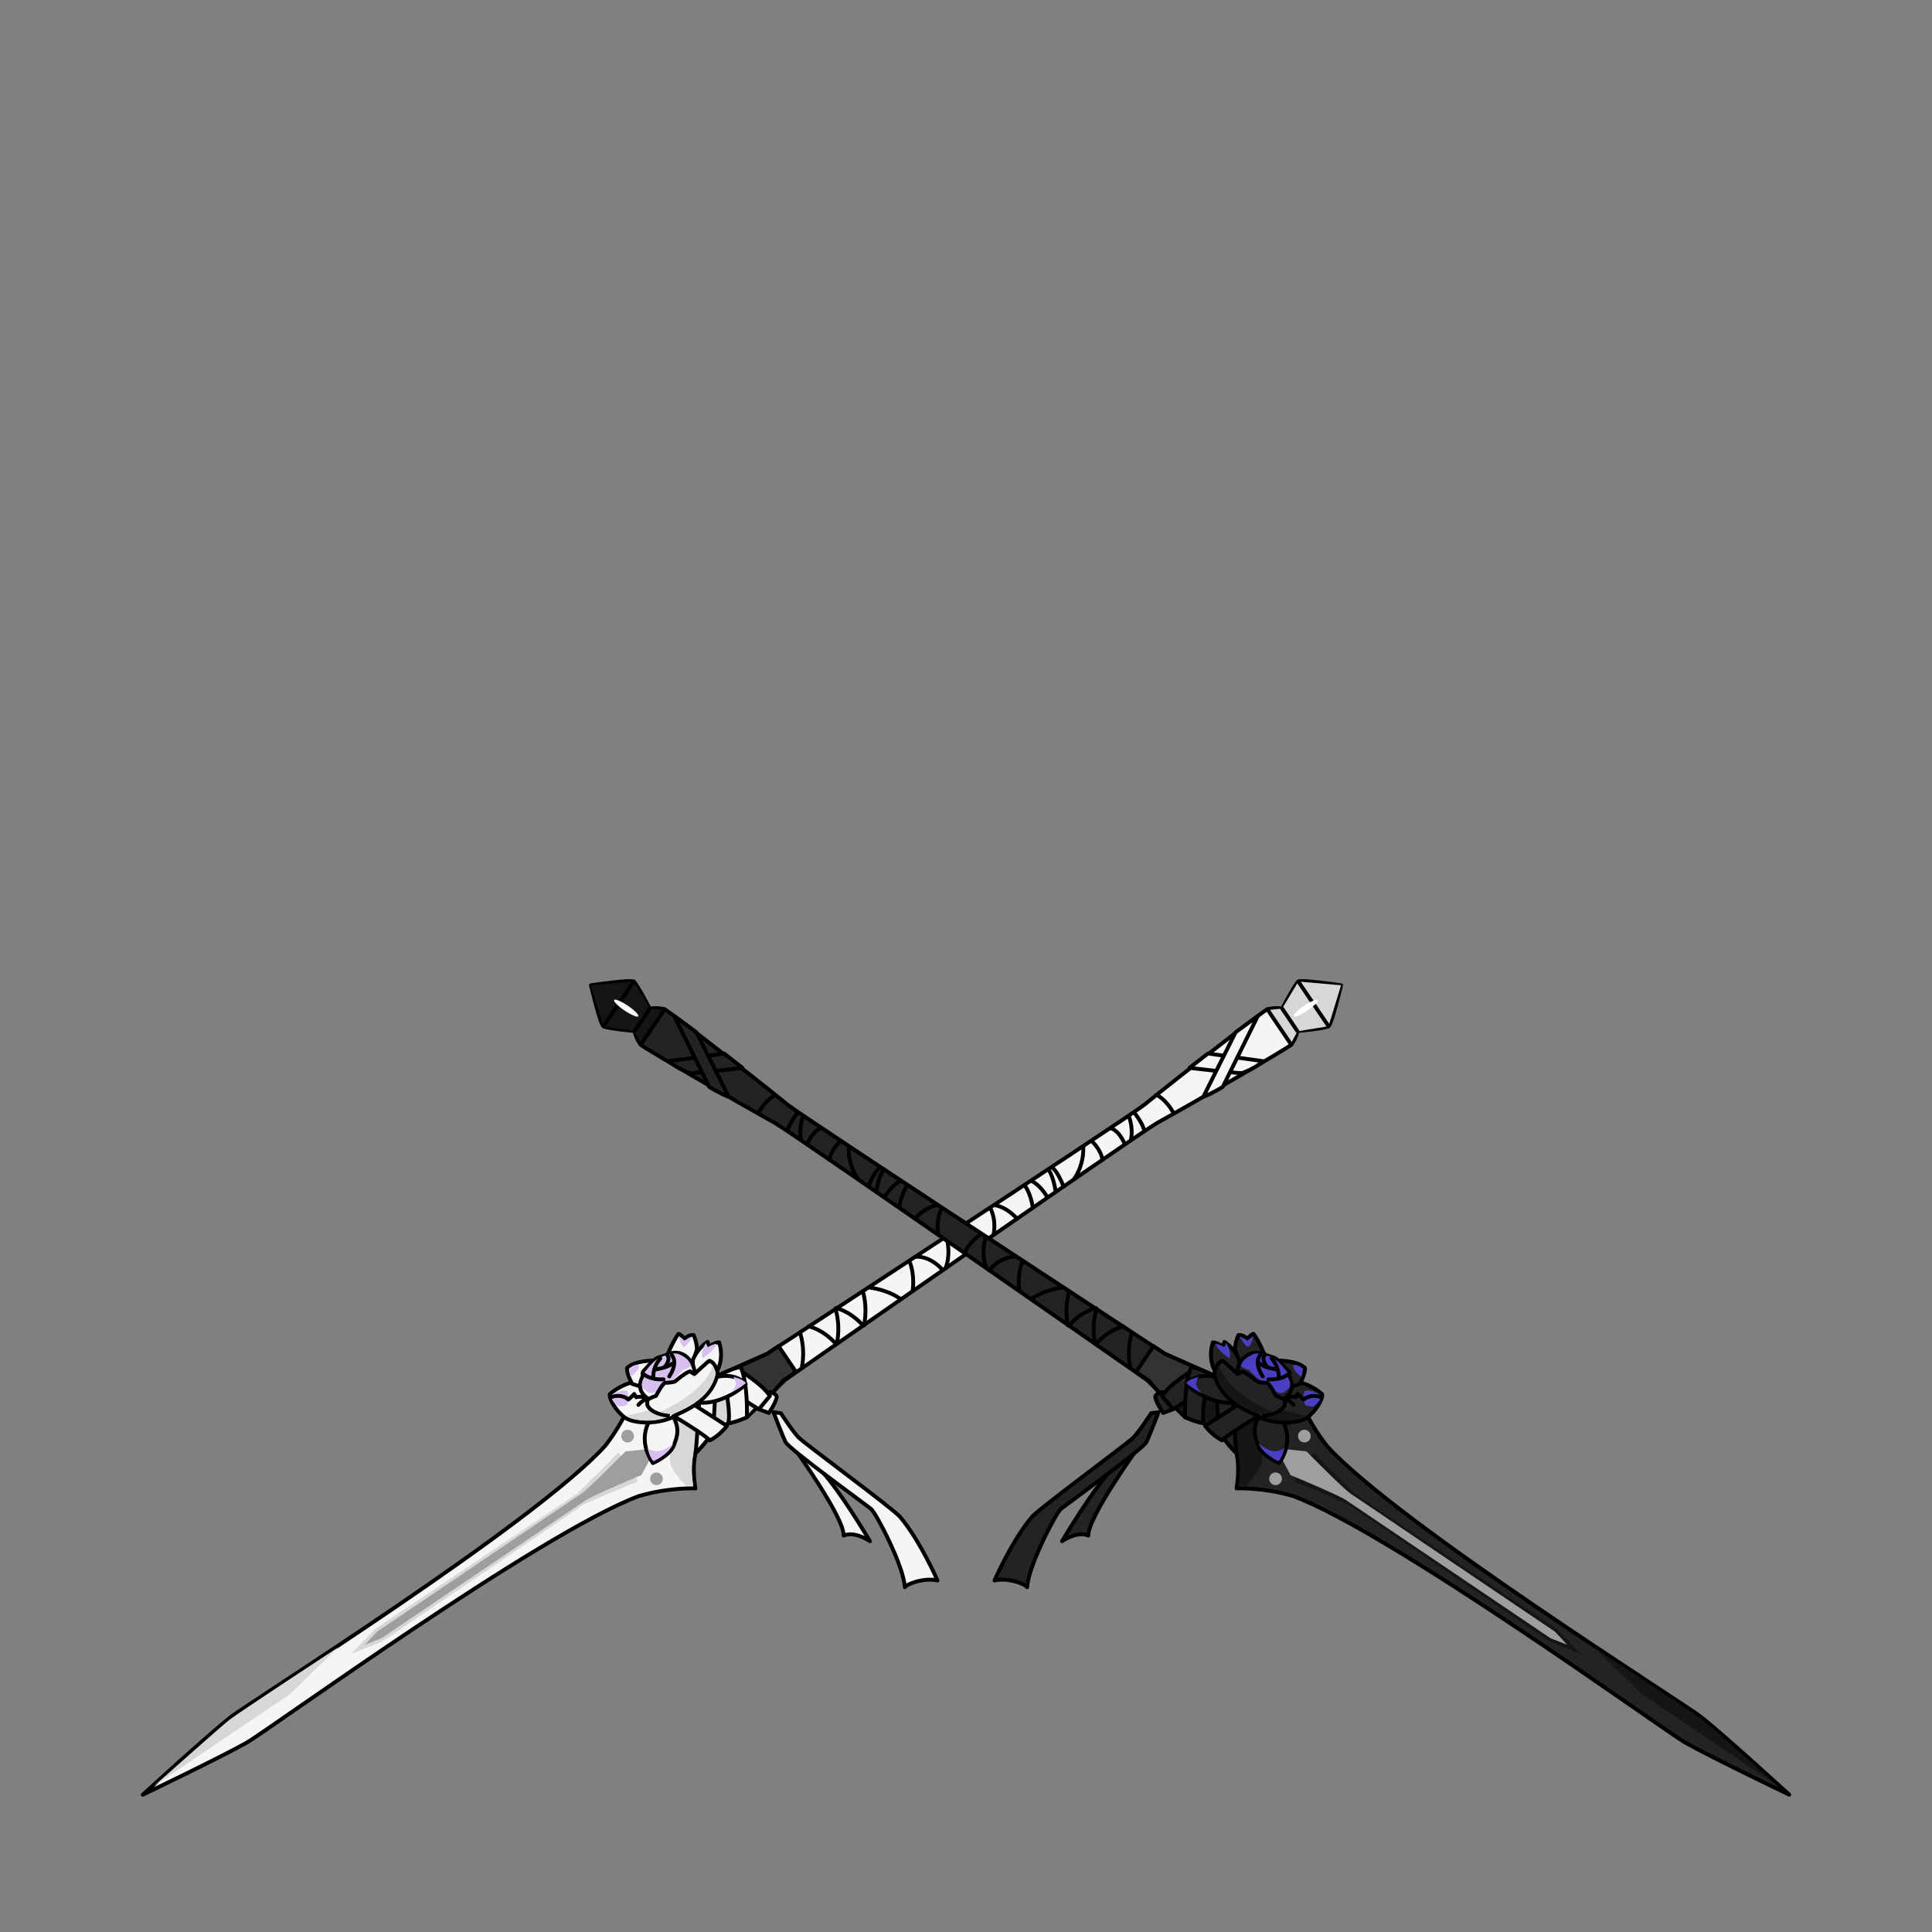 <svg xmlns="http://www.w3.org/2000/svg" width="500" height="500" version="1.1"><rect width="100%" height="100%" fill="#808080" stroke="none"/><g id="x9075" data-trait-type="Weapons" data-trait-value="Double Sword"><g><g><g><g><g><path style="fill:#F5F5F5;stroke:#000000;stroke-linecap:round;stroke-linejoin:round;" d="M179.977,385.188c0,0-6.889-0.3-14.728,2.024c-25.494,9.545-96.108,60.783-101.306,63.729c-6.807,3.854-27.006,13.537-27.006,13.537s16.525-15.123,22.641-19.998c4.672-3.725,78.569-50.104,96.943-70.189c5.082-6.405,7.376-12.906,7.376-12.906s7.369,4.678,12.084,3.227c4.717-1.451,9.963-8.71,9.963-8.71l12.601-5.54c0,0,91.883-60.087,97.603-64.447c8.948-7.28,30.359-23.973,31.833-24.72c2.329-0.584,3.869-0.139,3.869-0.139s3.317-6.45,4.168-7.025c0.852-0.572,11.046,0.957,11.046,0.957s-2.386,10.03-3.235,10.604c-0.851,0.574-8.074,1.246-8.074,1.246s-0.161,1.594-1.572,3.536c-1.244,1.09-24.723,14.721-34.816,20.301c-6.182,3.682-96.228,66.486-96.228,66.486l-9.842,9.621c0,0-8.695,2.159-11.801,5.99C178.386,376.604,179.977,385.188,179.977,385.188z"></path><g><path style="fill:none;stroke:#000000;stroke-linecap:round;stroke-linejoin:round;" d="M207.009,344.808c0,0,1.503,3.937,0.51,9.064"></path><g><path style="fill:none;stroke:#000000;stroke-linecap:round;stroke-linejoin:round;" d="M216.262,338.952c0,0,1.318,3.665,0.324,8.795"></path><path style="fill:none;stroke:#000000;stroke-linecap:round;stroke-linejoin:round;" d="M209.275,343.274c0,0,3.342,0.55,6.856,4.285"></path></g><g><path style="fill:none;stroke:#000000;stroke-linecap:round;stroke-linejoin:round;" d="M223.29,334.207c0,0,1.319,3.664,0.325,8.792"></path><path style="fill:none;stroke:#000000;stroke-linecap:round;stroke-linejoin:round;" d="M216.303,338.529c0,0,3.342,0.549,6.855,4.283"></path></g><path style="fill:none;stroke:#000000;stroke-linecap:round;stroke-linejoin:round;" d="M225.3,333.276c0,0,4.253,0.429,7.718,2.874"></path><path style="fill:none;stroke:#000000;stroke-linecap:round;stroke-linejoin:round;" d="M236.192,334.007c0,0,0.659-3.912-0.805-7.546"></path><path style="fill:none;stroke:#000000;stroke-linecap:round;stroke-linejoin:round;" d="M237.203,325.235c0,0,3.41-0.323,6.812,3.486"></path><path style="fill:none;stroke:#000000;stroke-linecap:round;stroke-linejoin:round;" d="M244.745,328.096c0,0,1.485-3.18,0.164-8.066"></path><path style="fill:none;stroke:#000000;stroke-linecap:round;stroke-linejoin:round;" d="M245.93,319.342c0,0,2.701,1.311,4.547,5.017"></path><path style="fill:none;stroke:#000000;stroke-linecap:round;stroke-linejoin:round;" d="M257.124,319.539c0,0,0.851-3.382-0.764-6.748"></path><path style="fill:none;stroke:#000000;stroke-linecap:round;stroke-linejoin:round;" d="M257.607,311.946c0,0,2.62,0.214,5.636,3.457"></path><path style="fill:none;stroke:#000000;stroke-linecap:round;stroke-linejoin:round;" d="M265.142,306.727c0,0,1.437,1.638,2.143,5.616"></path><path style="fill:none;stroke:#000000;stroke-linecap:round;stroke-linejoin:round;" d="M267.093,305.703c0,0,2.091,0.901,3.933,4.113"></path><path style="fill:none;stroke:#000000;stroke-linecap:round;stroke-linejoin:round;" d="M273.194,308.385c0,0-0.415-3.549-1.794-5.59"></path><path style="fill:none;stroke:#000000;stroke-linecap:round;stroke-linejoin:round;" d="M272.308,302.185c0,0,1.195,0.544,2.926,4.821"></path><path style="fill:none;stroke:#000000;stroke-linecap:round;stroke-linejoin:round;" d="M277.939,305.146c0,0,2.597-3.238,2.415-8.397"></path><path style="fill:none;stroke:#000000;stroke-linecap:round;stroke-linejoin:round;" d="M282.508,295.292c0,0,2.441,2.148,2.799,4.877"></path><path style="fill:none;stroke:#000000;stroke-linecap:round;stroke-linejoin:round;" d="M287.383,291.999c0,0,1.859,0.063,3.665,3.964"></path><path style="fill:none;stroke:#000000;stroke-linecap:round;stroke-linejoin:round;" d="M292.681,294.957c0,0,0.66-2.689-0.422-5.757"></path><path style="fill:none;stroke:#000000;stroke-linecap:round;stroke-linejoin:round;" d="M293.656,288.091c0,0,1.913,2.34,2.416,4.313"></path><path style="fill:none;stroke:#000000;stroke-linecap:round;stroke-linejoin:round;" d="M299.394,283.391c0,0,2.436,1.162,4.316,4.677"></path></g><polygon style="fill:#D7D7D7;" points="335.791,266.892 334.104,270.015 331.306,265.63 328.283,261.397 331.81,261 336.017,254.029 347.063,254.986 343.827,265.591 "></polygon><line style="fill:none;stroke:#000000;stroke-linecap:round;stroke-linejoin:round;" x1="336.017" y1="254.029" x2="343.827" y2="265.591"></line><line style="fill:none;stroke:#000000;stroke-linecap:round;stroke-linejoin:round;" x1="331.849" y1="261.055" x2="335.753" y2="266.837"></line><line style="fill:none;stroke:#000000;stroke-linecap:round;stroke-linejoin:round;" x1="327.979" y1="261.193" x2="334.181" y2="270.373"></line><path style="fill:#FFFFFF;" d="M338.356,261.527c1.723-1.162,2.929-2.383,2.695-2.73c-0.231-0.342-1.814,0.321-3.536,1.485c-1.723,1.163-2.928,2.382-2.696,2.729C335.051,263.353,336.637,262.69,338.356,261.527z"></path><g><path style="fill:#F5F5F5;stroke:#000000;stroke-linecap:round;stroke-linejoin:round;" d="M307.849,276.359c0,0,10.974,1.334,13.63,1.357c3.178-1.16,5.519-3.069,5.519-3.069l-14.391-1.998L307.849,276.359z"></path><path style="fill:#F5F5F5;stroke:#000000;stroke-linecap:round;stroke-linejoin:round;" d="M319.782,267.143c0,0-8.022,15.984-8.359,16.704c2.008-0.694,5.031-2.569,5.031-2.569l9.07-18.346L319.782,267.143z"></path></g><path style="fill:#333333;stroke:#000000;stroke-linecap:round;stroke-linejoin:round;" d="M201.49,348.37l4.518,6.686l-3.285,2.222l-3.486,4.005c-1.735-1.47-5.919-3.265-5.919-3.265l-1.999-4.427l7.226-3.23L201.49,348.37z"></path><path style="fill:#D7D7D7;" d="M75.055,438.433l-35.197,23.774c0,0,18.576-16.488,19.596-17.177c2.944-2.238,28.168-18.781,28.168-18.781L75.055,438.433z"></path><path style="fill:#D7D7D7;" d="M159.894,375.953c-3.734,4.006-10.64,10.673-10.64,10.673L97.097,421.58l-6.262,6.49l8.358-3.388l51.898-35.336c0,0,8.786-3.928,13.893-5.894l-1.528-4.392L159.894,375.953z M179.4,384.337c-1.643-8.298,2.027-12.76,2.027-12.76l-2.351-3.115l-2.012-3.347c0,0-5.509,1.742-12.593-2.881c-0.296,0.541-0.584,1.058-0.864,1.559c0.8,1.9,2.333,5.045,4.12,6.194c2.628,1.691,7.462,1.15,7.462,1.15s-2.308,4.282-1.721,7.351c0.396,2.057,2.677,4.606,4.146,6.07C178.19,384.483,178.783,384.409,179.4,384.337z"></path><path style="fill:#D7D7D7;" d="M193.413,366.228c-4.837-0.199-11.964,5.379-11.964,5.379l-5.082-1.293l0.698-5.198c0,0,7.835-4.528,9.458-9.09c0.698-0.242,1.744-0.654,2.941-1.145l6.108,9.043C194.672,364.851,193.899,365.669,193.413,366.228z"></path><g><path style="fill:#9E9E9E;" d="M151.598,388.262c-7.992,5.398-52.879,35.72-52.879,35.72l-4.313,1.678l3.165-3.378c0,0,44.886-30.321,52.879-35.719c2.038-1.379,11.427-10.939,11.427-10.939l7.849-0.845l-3.714,6.966C166.012,381.744,153.637,386.884,151.598,388.262z"></path><g><circle style="fill:#9E9E9E;" cx="162.422" cy="371.664" r="1.642"></circle><circle style="fill:#9E9E9E;" cx="169.888" cy="382.716" r="1.641"></circle></g></g></g></g><g><path style="fill:#F5F5F5;stroke:#000000;stroke-linecap:round;stroke-linejoin:round;" d="M205.637,374.902c0,0,12.877,17.833,12.692,22.509c2.948-1.271,6.822,1.457,6.822,1.457s-8.509-14.419-13.423-19.097C208.809,376.235,205.637,374.902,205.637,374.902z"></path><path style="fill:#F5F5F5;stroke:#000000;stroke-linecap:round;stroke-linejoin:round;" d="M202.09,365.739c0,0,3.02,4.693,4.613,6.306c1.593,1.612,23.805,17.921,26.207,20.483c5.35,6.387,9.706,16.5,9.706,16.5c-3.123-0.752-7.519,0.642-8.443,1.739c-0.336-5.65-7.456-19.167-8.712-20.226c-1.256-1.058-21.27-15.517-22.152-17.334c-0.884-1.817-3.136-7.741-3.136-7.741L202.09,365.739z"></path></g><g><path style="fill:#F5F5F5;stroke:#000000;stroke-linecap:round;stroke-linejoin:round;" d="M181.027,361.451c0,0-0.733,13.7-1.068,14.67c2.32-2.063,4.652-5.701,4.652-5.701c-0.006-0.739,0.711-13.606,0.711-13.606L181.027,361.451z"></path><path style="fill:#F5F5F5;stroke:#000000;stroke-linecap:round;stroke-linejoin:round;" d="M171.028,364.489c0,0,10.452,6.063,12.685,8.27c2.439-1.153,4.417-3.728,4.417-3.728l-9.2-5.919C178.021,363.233,171.028,364.489,171.028,364.489z"></path><path style="fill:#F5F5F5;stroke:#000000;stroke-linecap:round;stroke-linejoin:round;" d="M196.354,364.714l2.624,0.952c1.016-1.43,2.195-3.713,2.021-4.338c-0.172-0.624-1.713-1.07-1.713-1.07L196.354,364.714z"></path><path style="fill:#F5F5F5;stroke:#000000;stroke-linecap:round;stroke-linejoin:round;" d="M190.714,354.164c0,0,6.741,4.112,8.522,7.118c-1.751,2.173-2.882,3.432-2.882,3.432l-5.655-3.607L190.714,354.164z"></path><path style="fill:#F5F5F5;stroke:#000000;stroke-linecap:round;stroke-linejoin:round;" d="M187.102,355.415c0,0,2.283,10.343,1.332,12.967c2.443-0.413,4.861-1.601,4.861-1.601s0.345-8.652-1.617-13.021C189.689,354.113,187.102,355.415,187.102,355.415z"></path></g></g><g><path style="fill:#F5F5F5;stroke:#000000;stroke-linecap:round;stroke-linejoin:round;" d="M180.363,349.229c0,0,0.066-1.613-0.856-3.714c-1.196-0.182-2.347,0.926-2.347,0.926s-1.127-1.303-1.582-1.242c-1.525,2.021-3.168,6.184-3.168,6.184l6.447,2.826L180.363,349.229z"></path><path style="fill:#D7BFF0;" d="M175.555,345.833c0,0,1.34,0.704,1.543,1.187c0.283-0.316,2.07-1.151,2.07-1.151s-1.294,2.483-2.062,2.631C176.338,348.646,175.555,345.833,175.555,345.833z"></path><path style="fill:#F5F5F5;stroke:#000000;stroke-linecap:round;stroke-linejoin:round;" d="M179.308,352.004c0,0,0.895-2.831,3.823-4.728c0.29,0.795,0.236,1.327,0.236,1.327s1.774-1.281,2.742-1.194c0.967,2.897,0.455,6.05-0.749,7.688c-4.429,1.756-5.944,1.952-5.944,1.952L179.308,352.004z"></path><path style="fill:#D7BFF0;" d="M182.679,347.584l0.462,1.049c0,0,1.898-1.037,2.298-0.81c-0.419,1.396-3.108,3.461-3.507,3.605C181.535,351.574,181.437,349.411,182.679,347.584z"></path><g><path style="fill:#F5F5F5;stroke:#000000;stroke-linecap:round;stroke-linejoin:round;" d="M168.221,367.664c-0.356,0.324-3.287,5.028,0.731,10.979c1.931-0.808,4.746-2.626,5.493-4.699c0.745-2.072,1.775-4.335-0.734-8.172C170.854,366.797,168.221,367.664,168.221,367.664z"></path><path style="fill:#D7BFF0;" d="M167.591,374.734c0,0,1.144,0.961,2.793,0.837s3.857-1.987,3.857-1.987s-0.865,2.567-5.094,4.556C168.177,377.435,167.591,374.734,167.591,374.734z"></path></g><g><path style="fill:#F5F5F5;stroke:#000000;stroke-linecap:round;stroke-linejoin:round;" d="M166.601,356.956c0,0-5.421,0.774-8.778,3.867c-0.256,1.329,1.848,4.693,4.078,6.16c2.229,1.466,8.755,1.843,13.141-0.707C172.313,363.58,166.601,356.956,166.601,356.956z"></path><path style="fill:#D7BFF0;" d="M158.289,360.963c0,0,2.75-1.61,4.092-0.907c0.752,2.215-0.264,3.643-0.264,3.643s-1.9,0.668-2.503-0.041C159.012,362.949,158.013,362.387,158.289,360.963z"></path><path style="fill:#D7D7D7;" d="M161.963,366.404c0,0,4.463-0.91,5.91-1.516c2.764,0.608,5.303,1.618,5.303,1.618S167.928,369.185,161.963,366.404z"></path><path style="fill:none;stroke:#000000;stroke-linecap:round;stroke-linejoin:round;" d="M158.17,361.581c0,0,2.42-1.058,4.46,0.617c0.642-0.517,1.508-1.433,1.508-1.433l0.481,0.832c0,0,1.607-0.428,2.884,0.361c-1.381,0.521-2.285,1.626-2.285,1.626"></path></g><path style="fill:#F5F5F5;stroke:#000000;stroke-linecap:round;stroke-linejoin:round;" d="M169.36,352.122c0,0-4.952-0.12-7.065,1.884c-0.199,1.537,1.315,4.145,1.315,4.145l3.575,1.136L169.36,352.122z"></path><path style="fill:#D7BFF0;" d="M163.182,356.295c0,0,2.212-1.493,2.173-2.829c-0.886-0.764-2.584,0.754-2.584,0.754L163.182,356.295z"></path><g><path style="fill:#F5F5F5;stroke:#000000;stroke-linecap:round;stroke-linejoin:round;" d="M169.502,363.086c0,0-2.718-1.219-3.545-3.053c-0.828-1.834,0.318-3.682,0.318-3.682l0.107-1.31c0,0,2.806-3.296,3.807-3.646c1.005-0.347,3.788-1.238,3.788-1.238s2.651-0.717,4.641,1.984c1.988,2.7,0.807,4.982,0.807,4.982L169.502,363.086z"></path><path style="fill:#D7BFF0;" d="M166.272,359.036c0,0-0.632-0.936,0.523-2.707c0.055-0.653-0.005-1.109-0.005-1.109s1.806-2.457,2.997-3.262c1.274-0.861,4.51-2.304,6.108-1.403c1.626,0.759,2.571,1.605,2.978,2.942c-1.133,0.888-1.957,0.948-1.957,0.948s-2.039,2.119-2.887,2.694c-0.852,0.574-4.107,3.268-5.243,3.417C167.647,360.706,166.272,359.036,166.272,359.036z"></path><g><path style="fill:none;stroke:#000000;stroke-linecap:round;stroke-linejoin:round;" d="M166.345,355.479c0,0,1.737,1.716,5.377,1.484"></path><path style="fill:none;stroke:#000000;stroke-linecap:round;stroke-linejoin:round;" d="M173.828,350.671c0,0,1.869,1.792-0.631,5.545"></path><path style="fill:none;stroke:#000000;stroke-linecap:round;stroke-linejoin:round;" d="M169.449,354.455c0,0,3.506-0.552,4.43-1.506"></path><path style="fill:none;stroke:#000000;stroke-linecap:round;stroke-linejoin:round;" d="M170.895,351.58c-0.246,0.249-1.887,2.101-1.831,4.868"></path><path style="fill:none;stroke:#000000;stroke-linecap:round;stroke-linejoin:round;" d="M171.988,353.813c0,0,1.809-1.965,0.624-3.228"></path></g></g><g><path style="fill:#F5F5F5;stroke:#000000;stroke-linecap:round;stroke-linejoin:round;" d="M184.686,356.543c0,0,5.32-1.777,8.301,1.657c-2.469,2.576-8.256,5.494-12.586,4.704c2.215-3.807,4.077-6.302,4.077-6.302"></path><path style="fill:#D7BFF0;" d="M189.701,356.331c0,0,2.707,0.527,3.313,1.603c-1.359,1.288-4.139,2.672-4.139,2.672s1.867-1.632,1.518-2.883C190.045,356.473,189.701,356.331,189.701,356.331z"></path></g><path style="fill:#F5F5F5;stroke:#000000;stroke-linecap:round;stroke-linejoin:round;" d="M167.554,363.742c0,0-0.179-1.118,0.142-1.499c0.546-0.534,2.062-0.979,2.062-0.979s1.5-2.911,2.33-3.392c1.727-0.011,2.58-0.339,2.58-0.339s2.659-2.292,3.908-2.642c0.688,0.527,1.143,0.715,1.143,0.715s3.433-3.226,3.868-3.438c1.443,0.427,1.989,2.455,2.087,2.967c0.098,0.511-0.498,4.874-5.83,8.476c-2.324,1.569-5.577,2.86-5.577,2.86S168.992,366.484,167.554,363.742z"></path><path style="fill:#D7D7D7;" d="M170.893,365.325c0,0,11.013-4.592,13.473-11.578c0.975,1.074,0.836,1.787,0.836,1.787s-0.628,4.387-5.162,7.203c-4.537,2.815-5.758,3.021-5.758,3.021S172.719,366.196,170.893,365.325z"></path></g></g><g><g><g><g><path style="fill:#232323;stroke:#000000;stroke-linecap:round;stroke-linejoin:round;" d="M320.023,385.188c0,0,6.889-0.3,14.728,2.024c25.493,9.545,96.107,60.783,101.306,63.729c6.807,3.854,27.007,13.537,27.007,13.537s-16.525-15.123-22.642-19.998c-4.672-3.725-78.568-50.104-96.942-70.189c-5.082-6.405-7.376-12.906-7.376-12.906s-7.369,4.678-12.084,3.227c-4.717-1.451-9.963-8.71-9.963-8.71l-12.601-5.54c0,0-91.883-60.087-97.603-64.447c-8.948-7.28-30.359-23.973-31.833-24.72c-2.329-0.584-3.869-0.139-3.869-0.139s-3.317-6.45-4.168-7.025c-0.852-0.572-11.046,0.957-11.046,0.957s2.386,10.03,3.235,10.604c0.851,0.574,8.074,1.246,8.074,1.246s0.161,1.594,1.572,3.536c1.244,1.09,24.723,14.721,34.816,20.301c6.182,3.682,96.228,66.486,96.228,66.486l9.842,9.621c0,0,8.695,2.159,11.801,5.99C321.614,376.604,320.023,385.188,320.023,385.188z"></path><g><path style="fill:none;stroke:#000000;stroke-linecap:round;stroke-linejoin:round;" d="M292.991,344.808c0,0-1.503,3.937-0.51,9.064"></path><g><path style="fill:none;stroke:#000000;stroke-linecap:round;stroke-linejoin:round;" d="M283.738,338.952c0,0-1.318,3.665-0.324,8.795"></path><path style="fill:none;stroke:#000000;stroke-linecap:round;stroke-linejoin:round;" d="M290.725,343.274c0,0-3.342,0.55-6.856,4.285"></path></g><g><path style="fill:none;stroke:#000000;stroke-linecap:round;stroke-linejoin:round;" d="M276.71,334.207c0,0-1.319,3.664-0.325,8.792"></path><path style="fill:none;stroke:#000000;stroke-linecap:round;stroke-linejoin:round;" d="M283.697,338.529c0,0-3.342,0.549-6.855,4.283"></path></g><path style="fill:none;stroke:#000000;stroke-linecap:round;stroke-linejoin:round;" d="M274.7,333.276c0,0-4.253,0.429-7.718,2.874"></path><path style="fill:none;stroke:#000000;stroke-linecap:round;stroke-linejoin:round;" d="M263.808,334.007c0,0-0.659-3.912,0.805-7.546"></path><path style="fill:none;stroke:#000000;stroke-linecap:round;stroke-linejoin:round;" d="M262.797,325.235c0,0-3.41-0.323-6.812,3.486"></path><path style="fill:none;stroke:#000000;stroke-linecap:round;stroke-linejoin:round;" d="M255.255,328.096c0,0-1.485-3.18-0.164-8.066"></path><path style="fill:none;stroke:#000000;stroke-linecap:round;stroke-linejoin:round;" d="M254.07,319.342c0,0-2.701,1.311-4.547,5.017"></path><path style="fill:none;stroke:#000000;stroke-linecap:round;stroke-linejoin:round;" d="M242.876,319.539c0,0-0.851-3.382,0.764-6.748"></path><path style="fill:none;stroke:#000000;stroke-linecap:round;stroke-linejoin:round;" d="M242.393,311.946c0,0-2.62,0.214-5.636,3.457"></path><path style="fill:none;stroke:#000000;stroke-linecap:round;stroke-linejoin:round;" d="M234.858,306.727c0,0-1.437,1.638-2.143,5.616"></path><path style="fill:none;stroke:#000000;stroke-linecap:round;stroke-linejoin:round;" d="M232.907,305.703c0,0-2.091,0.901-3.933,4.113"></path><path style="fill:none;stroke:#000000;stroke-linecap:round;stroke-linejoin:round;" d="M226.806,308.385c0,0,0.415-3.549,1.794-5.59"></path><path style="fill:none;stroke:#000000;stroke-linecap:round;stroke-linejoin:round;" d="M227.692,302.185c0,0-1.195,0.544-2.926,4.821"></path><path style="fill:none;stroke:#000000;stroke-linecap:round;stroke-linejoin:round;" d="M222.061,305.146c0,0-2.597-3.238-2.415-8.397"></path><path style="fill:none;stroke:#000000;stroke-linecap:round;stroke-linejoin:round;" d="M217.492,295.292c0,0-2.441,2.148-2.799,4.877"></path><path style="fill:none;stroke:#000000;stroke-linecap:round;stroke-linejoin:round;" d="M212.617,291.999c0,0-1.859,0.063-3.665,3.964"></path><path style="fill:none;stroke:#000000;stroke-linecap:round;stroke-linejoin:round;" d="M207.319,294.957c0,0-0.66-2.689,0.422-5.757"></path><path style="fill:none;stroke:#000000;stroke-linecap:round;stroke-linejoin:round;" d="M206.344,288.091c0,0-1.913,2.34-2.416,4.313"></path><path style="fill:none;stroke:#000000;stroke-linecap:round;stroke-linejoin:round;" d="M200.606,283.391c0,0-2.436,1.162-4.316,4.677"></path></g><polygon style="fill:#151515;" points="164.209,266.892 165.896,270.015 168.694,265.63 171.717,261.397 168.19,261 163.983,254.029 152.938,254.986 156.173,265.591 "></polygon><line style="fill:none;stroke:#000000;stroke-linecap:round;stroke-linejoin:round;" x1="163.983" y1="254.029" x2="156.173" y2="265.591"></line><line style="fill:none;stroke:#000000;stroke-linecap:round;stroke-linejoin:round;" x1="168.151" y1="261.055" x2="164.247" y2="266.837"></line><line style="fill:none;stroke:#000000;stroke-linecap:round;stroke-linejoin:round;" x1="172.021" y1="261.193" x2="165.819" y2="270.373"></line><path style="fill:#FFFFFF;" d="M161.644,261.527c-1.723-1.162-2.929-2.383-2.695-2.73c0.231-0.342,1.814,0.321,3.536,1.485c1.723,1.163,2.928,2.382,2.696,2.729C164.949,263.353,163.363,262.69,161.644,261.527z"></path><g><path style="fill:#232323;stroke:#000000;stroke-linecap:round;stroke-linejoin:round;" d="M192.151,276.359c0,0-10.974,1.334-13.63,1.357c-3.178-1.16-5.519-3.069-5.519-3.069l14.391-1.998L192.151,276.359z"></path><path style="fill:#232323;stroke:#000000;stroke-linecap:round;stroke-linejoin:round;" d="M180.218,267.143c0,0,8.022,15.984,8.359,16.704c-2.008-0.694-5.031-2.569-5.031-2.569l-9.07-18.346L180.218,267.143z"></path></g><path style="fill:#333333;stroke:#000000;stroke-linecap:round;stroke-linejoin:round;" d="M298.51,348.37l-4.518,6.686l3.285,2.222l3.486,4.005c1.735-1.47,5.919-3.265,5.919-3.265l1.999-4.427l-7.226-3.23L298.51,348.37z"></path><path style="fill:#151515;" d="M424.944,438.433l35.197,23.774c0,0-18.576-16.488-19.597-17.177c-2.944-2.238-28.168-18.781-28.168-18.781L424.944,438.433z"></path><path style="fill:#151515;" d="M336.543,379.062l-1.527,4.392c5.107,1.966,13.893,5.894,13.893,5.894l51.898,35.336l8.358,3.388l-6.263-6.49l-52.156-34.954c0,0-6.906-6.667-10.641-10.673L336.543,379.062z M322.385,384.559c1.469-1.464,3.75-4.014,4.146-6.07c0.587-3.068-1.721-7.351-1.721-7.351s4.834,0.541,7.462-1.15c1.787-1.149,3.32-4.294,4.121-6.194c-0.281-0.501-0.568-1.018-0.865-1.559c-7.084,4.623-12.593,2.881-12.593,2.881l-2.012,3.347l-2.351,3.115c0,0,3.67,4.462,2.027,12.76C321.217,384.409,321.81,384.483,322.385,384.559z"></path><path style="fill:#151515;" d="M306.587,366.228c4.837-0.199,11.964,5.379,11.964,5.379l5.082-1.293l-0.698-5.198c0,0-7.835-4.528-9.458-9.09c-0.698-0.242-1.744-0.654-2.941-1.145l-6.108,9.043C305.328,364.851,306.101,365.669,306.587,366.228z"></path><g><path style="fill:#9E9E9E;" d="M348.402,388.262c7.992,5.398,52.879,35.72,52.879,35.72l4.313,1.678l-3.165-3.378c0,0-44.886-30.321-52.879-35.719c-2.038-1.379-11.427-10.939-11.427-10.939l-7.85-0.845l3.715,6.966C333.988,381.744,346.363,386.884,348.402,388.262z"></path><g><path style="fill:#9E9E9E;" d="M336.659,373.024c-0.752-0.507-0.95-1.527-0.442-2.278c0.509-0.752,1.529-0.949,2.281-0.442c0.75,0.509,0.947,1.528,0.438,2.28C338.432,373.334,337.409,373.533,336.659,373.024z"></path><circle style="fill:#9E9E9E;" cx="330.112" cy="382.716" r="1.641"></circle></g></g></g></g><g><path style="fill:#232323;stroke:#000000;stroke-linecap:round;stroke-linejoin:round;" d="M294.363,374.902c0,0-12.877,17.833-12.692,22.509c-2.948-1.271-6.822,1.457-6.822,1.457s8.509-14.419,13.423-19.097C291.191,376.235,294.363,374.902,294.363,374.902z"></path><path style="fill:#232323;stroke:#000000;stroke-linecap:round;stroke-linejoin:round;" d="M297.91,365.739c0,0-3.02,4.693-4.613,6.306c-1.593,1.612-23.805,17.921-26.207,20.483c-5.35,6.387-9.706,16.5-9.706,16.5c3.123-0.752,7.519,0.642,8.443,1.739c0.336-5.65,7.456-19.167,8.712-20.226c1.256-1.058,21.27-15.517,22.152-17.334c0.884-1.817,3.136-7.741,3.136-7.741L297.91,365.739z"></path></g><g><path style="fill:#232323;stroke:#000000;stroke-linecap:round;stroke-linejoin:round;" d="M318.973,361.451c0,0,0.733,13.7,1.068,14.67c-2.32-2.063-4.652-5.701-4.652-5.701c0.006-0.739-0.711-13.606-0.711-13.606L318.973,361.451z"></path><path style="fill:#232323;stroke:#000000;stroke-linecap:round;stroke-linejoin:round;" d="M328.972,364.489c0,0-10.452,6.063-12.685,8.27c-2.439-1.153-4.417-3.728-4.417-3.728l9.2-5.919C321.979,363.233,328.972,364.489,328.972,364.489z"></path><path style="fill:#232323;stroke:#000000;stroke-linecap:round;stroke-linejoin:round;" d="M303.646,364.714l-2.624,0.952c-1.016-1.43-2.195-3.713-2.021-4.338c0.172-0.624,1.713-1.07,1.713-1.07L303.646,364.714z"></path><path style="fill:#232323;stroke:#000000;stroke-linecap:round;stroke-linejoin:round;" d="M309.286,354.164c0,0-6.741,4.112-8.522,7.118c1.751,2.173,2.882,3.432,2.882,3.432l5.655-3.607L309.286,354.164z"></path><path style="fill:#232323;stroke:#000000;stroke-linecap:round;stroke-linejoin:round;" d="M312.898,355.415c0,0-2.283,10.343-1.332,12.967c-2.443-0.413-4.861-1.601-4.861-1.601s-0.345-8.652,1.617-13.021C310.311,354.113,312.898,355.415,312.898,355.415z"></path></g></g><g><path style="fill:#232323;stroke:#000000;stroke-linecap:round;stroke-linejoin:round;" d="M319.637,349.229c0,0-0.066-1.613,0.856-3.714c1.196-0.182,2.347,0.926,2.347,0.926s1.127-1.303,1.582-1.242c1.525,2.021,3.168,6.184,3.168,6.184l-6.447,2.826L319.637,349.229z"></path><path style="fill:#4A3FC2;" d="M324.445,345.833c0,0-1.34,0.704-1.543,1.187c-0.283-0.316-2.07-1.151-2.07-1.151s1.294,2.483,2.062,2.631C323.662,348.646,324.445,345.833,324.445,345.833z"></path><path style="fill:#232323;stroke:#000000;stroke-linecap:round;stroke-linejoin:round;" d="M320.692,352.004c0,0-0.895-2.831-3.823-4.728c-0.29,0.795-0.236,1.327-0.236,1.327s-1.774-1.281-2.742-1.194c-0.967,2.897-0.455,6.05,0.749,7.688c4.429,1.756,5.944,1.952,5.944,1.952L320.692,352.004z"></path><path style="fill:#4A3FC2;" d="M317.321,347.584l-0.462,1.049c0,0-1.898-1.037-2.298-0.81c0.419,1.396,3.108,3.461,3.507,3.605C318.465,351.574,318.563,349.411,317.321,347.584z"></path><g><path style="fill:#232323;stroke:#000000;stroke-linecap:round;stroke-linejoin:round;" d="M331.779,367.664c0.356,0.324,3.287,5.028-0.731,10.979c-1.931-0.808-4.746-2.626-5.493-4.699c-0.745-2.072-1.775-4.335,0.734-8.172C329.146,366.797,331.779,367.664,331.779,367.664z"></path><path style="fill:#4A3FC2;" d="M332.408,374.734c0,0-1.144,0.961-2.793,0.837s-3.857-1.987-3.857-1.987s0.865,2.567,5.094,4.556C331.823,377.435,332.408,374.734,332.408,374.734z"></path></g><g><path style="fill:#232323;stroke:#000000;stroke-linecap:round;stroke-linejoin:round;" d="M333.398,356.956c0,0,5.422,0.774,8.778,3.867c0.257,1.329-1.848,4.693-4.077,6.16c-2.229,1.466-8.756,1.843-13.142-0.707C327.688,363.58,333.398,356.956,333.398,356.956z"></path><path style="fill:#4A3FC2;" d="M341.711,360.963c0,0-2.75-1.61-4.092-0.907c-0.752,2.215,0.264,3.643,0.264,3.643s1.9,0.668,2.504-0.041C340.988,362.949,341.987,362.387,341.711,360.963z"></path><path style="fill:#151515;" d="M338.037,366.404c0,0-4.463-0.91-5.91-1.516c-2.764,0.608-5.303,1.618-5.303,1.618S332.072,369.185,338.037,366.404z"></path><path style="fill:none;stroke:#000000;stroke-linecap:round;stroke-linejoin:round;" d="M341.83,361.581c0,0-2.421-1.058-4.461,0.617c-0.642-0.517-1.508-1.433-1.508-1.433l-0.481,0.832c0,0-1.607-0.428-2.884,0.361c1.381,0.521,2.285,1.626,2.285,1.626"></path></g><path style="fill:#232323;stroke:#000000;stroke-linecap:round;stroke-linejoin:round;" d="M330.64,352.122c0,0,4.952-0.12,7.065,1.884c0.198,1.537-1.316,4.145-1.316,4.145l-3.574,1.136L330.64,352.122z"></path><path style="fill:#4A3FC2;" d="M336.818,356.295c0,0-2.213-1.493-2.174-2.829c0.887-0.764,2.584,0.754,2.584,0.754L336.818,356.295z"></path><g><path style="fill:#232323;stroke:#000000;stroke-linecap:round;stroke-linejoin:round;" d="M330.498,363.086c0,0,2.719-1.219,3.545-3.053c0.828-1.834-0.317-3.682-0.317-3.682l-0.107-1.31c0,0-2.806-3.296-3.807-3.646c-1.005-0.347-3.788-1.238-3.788-1.238s-2.651-0.717-4.641,1.984c-1.988,2.7-0.807,4.982-0.807,4.982L330.498,363.086z"></path><path style="fill:#4A3FC2;" d="M333.729,359.036c0,0,0.631-0.936-0.523-2.707c-0.055-0.653,0.005-1.109,0.005-1.109s-1.806-2.457-2.997-3.262c-1.274-0.861-4.51-2.304-6.108-1.403c-1.626,0.759-2.571,1.605-2.978,2.942c1.133,0.888,1.957,0.948,1.957,0.948s2.039,2.119,2.887,2.694c0.852,0.574,4.107,3.268,5.243,3.417C332.354,360.706,333.729,359.036,333.729,359.036z"></path><g><path style="fill:none;stroke:#000000;stroke-linecap:round;stroke-linejoin:round;" d="M333.654,355.479c0,0-1.736,1.716-5.377,1.484"></path><path style="fill:none;stroke:#000000;stroke-linecap:round;stroke-linejoin:round;" d="M326.172,350.671c0,0-1.869,1.792,0.631,5.545"></path><path style="fill:none;stroke:#000000;stroke-linecap:round;stroke-linejoin:round;" d="M330.551,354.455c0,0-3.506-0.552-4.43-1.506"></path><path style="fill:none;stroke:#000000;stroke-linecap:round;stroke-linejoin:round;" d="M329.105,351.58c0.246,0.249,1.887,2.101,1.831,4.868"></path><path style="fill:none;stroke:#000000;stroke-linecap:round;stroke-linejoin:round;" d="M328.012,353.813c0,0-1.809-1.965-0.624-3.228"></path></g></g><g><path style="fill:#232323;stroke:#000000;stroke-linecap:round;stroke-linejoin:round;" d="M315.314,356.543c0,0-5.32-1.777-8.301,1.657c2.469,2.576,8.256,5.494,12.586,4.704c-2.215-3.807-4.077-6.302-4.077-6.302"></path><path style="fill:#4A3FC2;" d="M310.299,356.331c0,0-2.707,0.527-3.313,1.603c1.359,1.288,4.139,2.672,4.139,2.672s-1.867-1.632-1.518-2.883C309.955,356.473,310.299,356.331,310.299,356.331z"></path></g><path style="fill:#232323;stroke:#000000;stroke-linecap:round;stroke-linejoin:round;" d="M332.445,363.742c0,0,0.18-1.118-0.142-1.499c-0.546-0.534-2.062-0.979-2.062-0.979s-1.5-2.911-2.33-3.392c-1.727-0.011-2.58-0.339-2.58-0.339s-2.659-2.292-3.908-2.642c-0.688,0.527-1.143,0.715-1.143,0.715s-3.433-3.226-3.868-3.438c-1.443,0.427-1.989,2.455-2.087,2.967c-0.098,0.511,0.498,4.874,5.83,8.476c2.324,1.569,5.577,2.86,5.577,2.86S331.008,366.484,332.445,363.742z"></path><path style="fill:#151515;" d="M329.107,365.325c0,0-11.013-4.592-13.473-11.578c-0.975,1.074-0.836,1.787-0.836,1.787s0.628,4.387,5.162,7.203c4.537,2.815,5.758,3.021,5.758,3.021S327.281,366.196,329.107,365.325z"></path></g></g></g></g></svg>